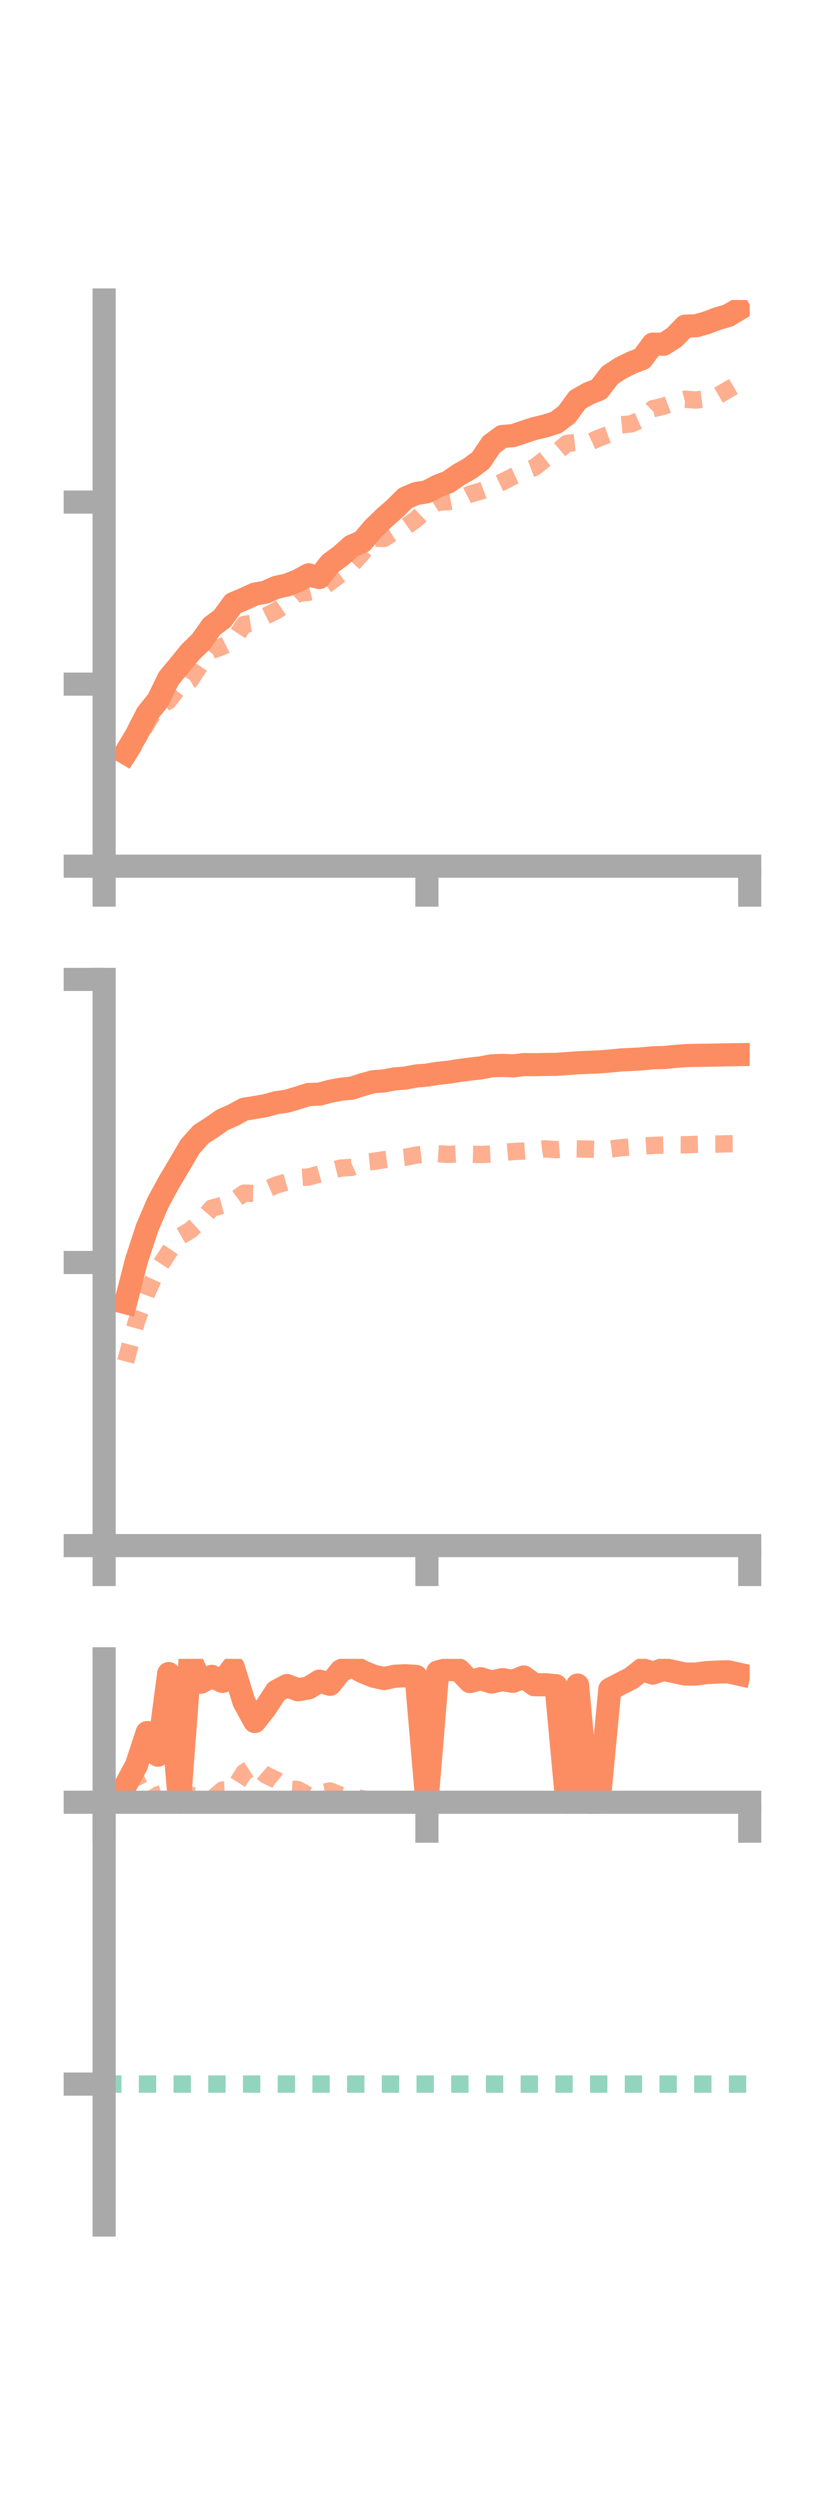 <?xml version="1.0" encoding="utf-8" standalone="no"?>
<!DOCTYPE svg PUBLIC "-//W3C//DTD SVG 1.1//EN"
  "http://www.w3.org/Graphics/SVG/1.1/DTD/svg11.dtd">
<!-- Created with matplotlib (https://matplotlib.org/) -->
<svg height="216pt" version="1.1" viewBox="0 0 72 216" width="72pt" xmlns="http://www.w3.org/2000/svg" xmlns:xlink="http://www.w3.org/1999/xlink">
 <defs>
  <style type="text/css">*{stroke-linecap:butt;stroke-linejoin:round;}</style>
 </defs>
 <g id="figure_1">
  <g id="patch_1">
   <path d="M 0 216 
L 72 216 
L 72 0 
L 0 0 
z
" style="fill:none;"/>
  </g>
  <g id="axes_1">
   <g id="patch_2">
    <path d="M 9 74.838 
L 64.8 74.838 
L 64.8 25.92 
L 9 25.92 
z
" style="fill:none;"/>
   </g>
   <g id="matplotlib.axis_1">
    <g id="xtick_1">
     <g id="line2d_1">
      <defs>
       <path d="M 0 0 
L 0 3.5 
" id="m79738039c2" style="stroke:#a9a9a9;stroke-width:2;"/>
      </defs>
      <g>
       <use style="fill:#a9a9a9;stroke:#a9a9a9;stroke-width:2;" x="9" xlink:href="#m79738039c2" y="74.838"/>
      </g>
     </g>
    </g>
    <g id="xtick_2">
     <g id="line2d_2">
      <g>
       <use style="fill:#a9a9a9;stroke:#a9a9a9;stroke-width:2;" x="36.9" xlink:href="#m79738039c2" y="74.838"/>
      </g>
     </g>
    </g>
    <g id="xtick_3">
     <g id="line2d_3">
      <g>
       <use style="fill:#a9a9a9;stroke:#a9a9a9;stroke-width:2;" x="64.8" xlink:href="#m79738039c2" y="74.838"/>
      </g>
     </g>
    </g>
   </g>
   <g id="matplotlib.axis_2">
    <g id="ytick_1">
     <g id="line2d_4">
      <defs>
       <path d="M 0 0 
L -3.5 0 
" id="mb4005aa609" style="stroke:#a9a9a9;stroke-width:2;"/>
      </defs>
      <g>
       <use style="fill:#a9a9a9;stroke:#a9a9a9;stroke-width:2;" x="9" xlink:href="#mb4005aa609" y="74.838"/>
      </g>
     </g>
    </g>
    <g id="ytick_2">
     <g id="line2d_5">
      <g>
       <use style="fill:#a9a9a9;stroke:#a9a9a9;stroke-width:2;" x="9" xlink:href="#mb4005aa609" y="59.108"/>
      </g>
     </g>
    </g>
    <g id="ytick_3">
     <g id="line2d_6">
      <g>
       <use style="fill:#a9a9a9;stroke:#a9a9a9;stroke-width:2;" x="9" xlink:href="#mb4005aa609" y="43.379"/>
      </g>
     </g>
    </g>
   </g>
   <g id="line2d_7">
    <path clip-path="url(#p89e0609bf9)" d="M 10.86 65.056 
L 11.79 63.493 
L 12.72 61.669 
L 13.65 60.52 
L 14.58 58.609 
L 15.51 57.49 
L 16.44 56.348 
L 17.37 55.445 
L 18.3 54.13 
L 19.23 53.43 
L 20.16 52.152 
L 21.09 51.759 
L 22.02 51.333 
L 22.95 51.164 
L 23.88 50.743 
L 24.81 50.544 
L 25.74 50.172 
L 26.67 49.666 
L 27.6 49.901 
L 28.53 48.703 
L 29.46 48.018 
L 30.39 47.187 
L 31.32 46.789 
L 32.25 45.679 
L 33.18 44.776 
L 34.11 43.958 
L 35.04 43.037 
L 35.97 42.641 
L 36.9 42.489 
L 37.83 41.996 
L 38.76 41.639 
L 39.69 40.994 
L 40.62 40.466 
L 41.55 39.773 
L 42.48 38.395 
L 43.41 37.713 
L 44.34 37.639 
L 45.27 37.327 
L 46.2 37.022 
L 47.13 36.804 
L 48.06 36.508 
L 48.99 35.808 
L 49.92 34.54 
L 50.85 34.009 
L 51.78 33.638 
L 52.71 32.423 
L 53.64 31.812 
L 54.57 31.347 
L 55.5 30.987 
L 56.43 29.732 
L 57.36 29.743 
L 58.29 29.143 
L 59.22 28.181 
L 60.15 28.147 
L 61.08 27.889 
L 62.01 27.533 
L 62.94 27.263 
L 63.87 26.706 
" style="fill:none;stroke:#fc8d62;stroke-linecap:square;stroke-width:2;"/>
   </g>
   <g id="line2d_8">
    <path clip-path="url(#p89e0609bf9)" d="M 10.86 65.601 
L 11.79 64.081 
L 12.72 62.453 
L 13.65 61.047 
L 14.58 60.536 
L 15.51 59.32 
L 16.44 58.775 
L 17.37 57.372 
L 18.3 56.19 
L 19.23 55.853 
L 20.16 55.381 
L 21.09 53.957 
L 22.02 53.809 
L 22.95 53.227 
L 23.88 52.77 
L 24.81 52.13 
L 25.74 51.273 
L 26.67 51.176 
L 27.6 50.949 
L 28.53 50.297 
L 29.46 49.605 
L 30.39 48.815 
L 31.32 47.771 
L 32.25 46.495 
L 33.18 46.527 
L 34.11 45.942 
L 35.04 45.53 
L 35.97 44.86 
L 36.9 43.981 
L 37.83 43.397 
L 38.76 43.344 
L 39.69 43.167 
L 40.62 42.696 
L 41.55 42.435 
L 42.48 42.081 
L 43.41 41.644 
L 44.34 41.172 
L 45.27 40.738 
L 46.2 40.385 
L 47.13 39.652 
L 48.06 39.107 
L 48.99 38.314 
L 49.92 38.207 
L 50.85 38.258 
L 51.78 37.839 
L 52.71 37.494 
L 53.64 36.712 
L 54.57 36.622 
L 55.5 36.212 
L 56.43 35.313 
L 57.36 35.098 
L 58.29 34.744 
L 59.22 34.494 
L 60.15 34.565 
L 61.08 34.445 
L 62.01 34.201 
L 62.94 33.662 
L 63.87 33.129 
" style="fill:none;stroke:#fc8d62;stroke-dasharray:1.5,1.5;stroke-dashoffset:0;stroke-opacity:0.7;stroke-width:1.5;"/>
   </g>
   <g id="patch_3">
    <path d="M 9 74.838 
L 9 25.92 
" style="fill:none;stroke:#a9a9a9;stroke-linecap:square;stroke-linejoin:miter;stroke-width:2;"/>
   </g>
   <g id="patch_4">
    <path d="M 64.8 74.838 
L 64.8 25.92 
" style="fill:none;"/>
   </g>
   <g id="patch_5">
    <path d="M 9 74.838 
L 64.8 74.838 
" style="fill:none;stroke:#a9a9a9;stroke-linecap:square;stroke-linejoin:miter;stroke-width:2;"/>
   </g>
   <g id="patch_6">
    <path d="M 9 25.92 
L 64.8 25.92 
" style="fill:none;"/>
   </g>
  </g>
  <g id="axes_2">
   <g id="patch_7">
    <path d="M 9 133.539 
L 64.8 133.539 
L 64.8 84.621 
L 9 84.621 
z
" style="fill:none;"/>
   </g>
   <g id="matplotlib.axis_3">
    <g id="xtick_4">
     <g id="line2d_9">
      <g>
       <use style="fill:#a9a9a9;stroke:#a9a9a9;stroke-width:2;" x="9" xlink:href="#m79738039c2" y="133.539"/>
      </g>
     </g>
    </g>
    <g id="xtick_5">
     <g id="line2d_10">
      <g>
       <use style="fill:#a9a9a9;stroke:#a9a9a9;stroke-width:2;" x="36.9" xlink:href="#m79738039c2" y="133.539"/>
      </g>
     </g>
    </g>
    <g id="xtick_6">
     <g id="line2d_11">
      <g>
       <use style="fill:#a9a9a9;stroke:#a9a9a9;stroke-width:2;" x="64.8" xlink:href="#m79738039c2" y="133.539"/>
      </g>
     </g>
    </g>
   </g>
   <g id="matplotlib.axis_4">
    <g id="ytick_4">
     <g id="line2d_12">
      <g>
       <use style="fill:#a9a9a9;stroke:#a9a9a9;stroke-width:2;" x="9" xlink:href="#mb4005aa609" y="133.539"/>
      </g>
     </g>
    </g>
    <g id="ytick_5">
     <g id="line2d_13">
      <g>
       <use style="fill:#a9a9a9;stroke:#a9a9a9;stroke-width:2;" x="9" xlink:href="#mb4005aa609" y="109.08"/>
      </g>
     </g>
    </g>
    <g id="ytick_6">
     <g id="line2d_14">
      <g>
       <use style="fill:#a9a9a9;stroke:#a9a9a9;stroke-width:2;" x="9" xlink:href="#mb4005aa609" y="84.621"/>
      </g>
     </g>
    </g>
   </g>
   <g id="line2d_15">
    <path clip-path="url(#p679da90c26)" d="M 10.86 112.549 
L 11.79 108.922 
L 12.72 106.083 
L 13.65 103.901 
L 14.58 102.194 
L 15.51 100.629 
L 16.44 99.046 
L 17.37 98.004 
L 18.3 97.41 
L 19.23 96.759 
L 20.16 96.349 
L 21.09 95.84 
L 22.02 95.688 
L 22.95 95.527 
L 23.88 95.272 
L 24.81 95.138 
L 25.74 94.858 
L 26.67 94.565 
L 27.6 94.534 
L 28.53 94.291 
L 29.46 94.109 
L 30.39 94.022 
L 31.32 93.72 
L 32.25 93.462 
L 33.18 93.392 
L 34.11 93.216 
L 35.04 93.144 
L 35.97 92.965 
L 36.9 92.888 
L 37.83 92.735 
L 38.76 92.641 
L 39.69 92.491 
L 40.62 92.37 
L 41.55 92.266 
L 42.48 92.09 
L 43.41 92.05 
L 44.34 92.094 
L 45.27 91.981 
L 46.2 91.99 
L 47.13 91.97 
L 48.06 91.96 
L 48.99 91.895 
L 49.92 91.824 
L 50.85 91.788 
L 51.78 91.748 
L 52.71 91.675 
L 53.64 91.581 
L 54.57 91.537 
L 55.5 91.485 
L 56.43 91.39 
L 57.36 91.372 
L 58.29 91.28 
L 59.22 91.207 
L 60.15 91.183 
L 61.08 91.172 
L 62.01 91.156 
L 62.94 91.135 
L 63.87 91.122 
" style="fill:none;stroke:#fc8d62;stroke-linecap:square;stroke-width:2;"/>
   </g>
   <g id="line2d_16">
    <path clip-path="url(#p679da90c26)" d="M 10.86 117.633 
L 11.79 114.199 
L 12.72 111.639 
L 13.65 109.624 
L 14.58 108.196 
L 15.51 106.845 
L 16.44 106.307 
L 17.37 105.454 
L 18.3 104.388 
L 19.23 104.137 
L 20.16 103.759 
L 21.09 103.087 
L 22.02 103.112 
L 22.95 102.792 
L 23.88 102.385 
L 24.81 102.115 
L 25.74 101.758 
L 26.67 101.696 
L 27.6 101.435 
L 28.53 101.156 
L 29.46 100.923 
L 30.39 100.862 
L 31.32 100.441 
L 32.25 100.347 
L 33.18 100.205 
L 34.11 100.09 
L 35.04 99.99 
L 35.97 99.801 
L 36.9 99.693 
L 37.83 99.678 
L 38.76 99.741 
L 39.69 99.69 
L 40.62 99.724 
L 41.55 99.751 
L 42.48 99.708 
L 43.41 99.578 
L 44.34 99.496 
L 45.27 99.448 
L 46.2 99.386 
L 47.13 99.258 
L 48.06 99.329 
L 48.99 99.244 
L 49.92 99.265 
L 50.85 99.284 
L 51.78 99.307 
L 52.71 99.283 
L 53.64 99.166 
L 54.57 99.095 
L 55.5 99.026 
L 56.43 98.962 
L 57.36 98.935 
L 58.29 98.906 
L 59.22 98.912 
L 60.15 98.873 
L 61.08 98.849 
L 62.01 98.847 
L 62.94 98.824 
L 63.87 98.818 
" style="fill:none;stroke:#fc8d62;stroke-dasharray:1.5,1.5;stroke-dashoffset:0;stroke-opacity:0.7;stroke-width:1.5;"/>
   </g>
   <g id="patch_8">
    <path d="M 9 133.539 
L 9 84.621 
" style="fill:none;stroke:#a9a9a9;stroke-linecap:square;stroke-linejoin:miter;stroke-width:2;"/>
   </g>
   <g id="patch_9">
    <path d="M 64.8 133.539 
L 64.8 84.621 
" style="fill:none;"/>
   </g>
   <g id="patch_10">
    <path d="M 9 133.539 
L 64.8 133.539 
" style="fill:none;stroke:#a9a9a9;stroke-linecap:square;stroke-linejoin:miter;stroke-width:2;"/>
   </g>
   <g id="patch_11">
    <path d="M 9 84.621 
L 64.8 84.621 
" style="fill:none;"/>
   </g>
  </g>
  <g id="axes_3">
   <g id="patch_12">
    <path d="M 9 192.24 
L 64.8 192.24 
L 64.8 143.322 
L 9 143.322 
z
" style="fill:none;"/>
   </g>
   <g id="matplotlib.axis_5">
    <g id="xtick_7">
     <g id="line2d_17">
      <g>
       <use style="fill:#a9a9a9;stroke:#a9a9a9;stroke-width:2;" x="9" xlink:href="#m79738039c2" y="155.714"/>
      </g>
     </g>
    </g>
    <g id="xtick_8">
     <g id="line2d_18">
      <g>
       <use style="fill:#a9a9a9;stroke:#a9a9a9;stroke-width:2;" x="36.9" xlink:href="#m79738039c2" y="155.714"/>
      </g>
     </g>
    </g>
    <g id="xtick_9">
     <g id="line2d_19">
      <g>
       <use style="fill:#a9a9a9;stroke:#a9a9a9;stroke-width:2;" x="64.8" xlink:href="#m79738039c2" y="155.714"/>
      </g>
     </g>
    </g>
   </g>
   <g id="matplotlib.axis_6">
    <g id="ytick_7">
     <g id="line2d_20">
      <g>
       <use style="fill:#a9a9a9;stroke:#a9a9a9;stroke-width:2;" x="9" xlink:href="#mb4005aa609" y="155.714"/>
      </g>
     </g>
    </g>
    <g id="ytick_8">
     <g id="line2d_21">
      <g>
       <use style="fill:#a9a9a9;stroke:#a9a9a9;stroke-width:2;" x="9" xlink:href="#mb4005aa609" y="180.065"/>
      </g>
     </g>
    </g>
   </g>
   <g id="line2d_22">
    <path clip-path="url(#p4738b208ac)" d="M 10.86 154.249 
L 11.79 152.523 
L 12.72 149.693 
L 13.65 151.65 
L 14.58 144.595 
L 15.51 155.714 
L 16.44 143.322 
L 17.37 145.34 
L 18.3 144.836 
L 19.23 145.273 
L 20.16 144.04 
L 21.09 147.059 
L 22.02 148.74 
L 22.95 147.562 
L 23.88 146.124 
L 24.81 145.63 
L 25.74 145.996 
L 26.67 145.835 
L 27.6 145.252 
L 28.53 145.524 
L 29.46 144.363 
L 30.39 143.908 
L 31.32 144.427 
L 32.25 144.811 
L 33.18 145.026 
L 34.11 144.828 
L 35.04 144.784 
L 35.97 144.843 
L 36.9 155.714 
L 37.83 144.46 
L 38.76 144.225 
L 39.69 144.308 
L 40.62 145.29 
L 41.55 145.039 
L 42.48 145.33 
L 43.41 145.119 
L 44.34 145.267 
L 45.27 144.891 
L 46.2 145.563 
L 47.13 145.563 
L 48.06 145.644 
L 48.99 155.714 
L 49.92 145.588 
L 50.85 155.714 
L 51.78 155.714 
L 52.71 145.951 
L 53.64 145.468 
L 54.57 144.994 
L 55.5 144.253 
L 56.43 144.557 
L 57.36 144.231 
L 58.29 144.439 
L 59.22 144.637 
L 60.15 144.637 
L 61.08 144.514 
L 62.01 144.466 
L 62.94 144.444 
L 63.87 144.652 
" style="fill:none;stroke:#fc8d62;stroke-linecap:square;stroke-width:2;"/>
   </g>
   <g id="line2d_23">
    <path clip-path="url(#p4738b208ac)" d="M 10.86 153.913 
L 11.79 153.783 
L 12.72 155.677 
L 13.65 155.073 
L 14.58 154.752 
L 15.51 155.331 
L 16.44 155.093 
L 17.37 155.33 
L 18.3 155.464 
L 19.23 154.658 
L 20.16 154.621 
L 21.09 153.148 
L 22.02 152.542 
L 22.95 153.35 
L 23.88 153.795 
L 24.81 154.554 
L 25.74 154.618 
L 26.67 155.132 
L 27.6 154.917 
L 28.53 154.74 
L 29.46 155.118 
L 30.39 155.227 
L 31.32 155.417 
L 32.25 155.518 
L 33.18 155.403 
L 34.11 155.582 
L 35.04 155.584 
L 35.97 155.589 
L 36.9 155.468 
L 37.83 155.461 
L 38.76 155.557 
L 39.69 155.612 
L 40.62 155.669 
L 41.55 155.671 
L 42.48 155.702 
L 43.41 155.694 
L 44.34 155.686 
L 45.27 155.674 
L 46.2 155.686 
L 47.13 155.676 
L 48.06 155.711 
L 48.99 155.705 
L 49.92 155.706 
L 50.85 155.69 
L 51.78 155.695 
L 52.71 155.693 
L 53.64 155.676 
L 54.57 155.701 
L 55.5 155.703 
L 56.43 155.694 
L 57.36 155.703 
L 58.29 155.707 
L 59.22 155.709 
L 60.15 155.71 
L 61.08 155.702 
L 62.01 155.71 
L 62.94 155.713 
L 63.87 155.713 
" style="fill:none;stroke:#fc8d62;stroke-dasharray:1.5,1.5;stroke-dashoffset:0;stroke-opacity:0.7;stroke-width:1.5;"/>
   </g>
   <g id="line2d_24">
    <path clip-path="url(#p4738b208ac)" d="M 9 180.065 
L 64.8 180.065 
" style="fill:none;stroke:#66c2a5;stroke-dasharray:1.5,1.5;stroke-dashoffset:0;stroke-opacity:0.7;stroke-width:1.5;"/>
   </g>
   <g id="patch_13">
    <path d="M 9 192.24 
L 9 143.322 
" style="fill:none;stroke:#a9a9a9;stroke-linecap:square;stroke-linejoin:miter;stroke-width:2;"/>
   </g>
   <g id="patch_14">
    <path d="M 64.8 192.24 
L 64.8 143.322 
" style="fill:none;"/>
   </g>
   <g id="patch_15">
    <path d="M 9 155.714 
L 64.8 155.714 
" style="fill:none;stroke:#a9a9a9;stroke-linecap:square;stroke-linejoin:miter;stroke-width:2;"/>
   </g>
   <g id="patch_16">
    <path d="M 9 143.322 
L 64.8 143.322 
" style="fill:none;"/>
   </g>
  </g>
 </g>
 <defs>
  <clipPath id="p89e0609bf9">
   <rect height="48.918" width="55.8" x="9" y="25.92"/>
  </clipPath>
  <clipPath id="p679da90c26">
   <rect height="48.918" width="55.8" x="9" y="84.621"/>
  </clipPath>
  <clipPath id="p4738b208ac">
   <rect height="48.918" width="55.8" x="9" y="143.322"/>
  </clipPath>
 </defs>
</svg>
